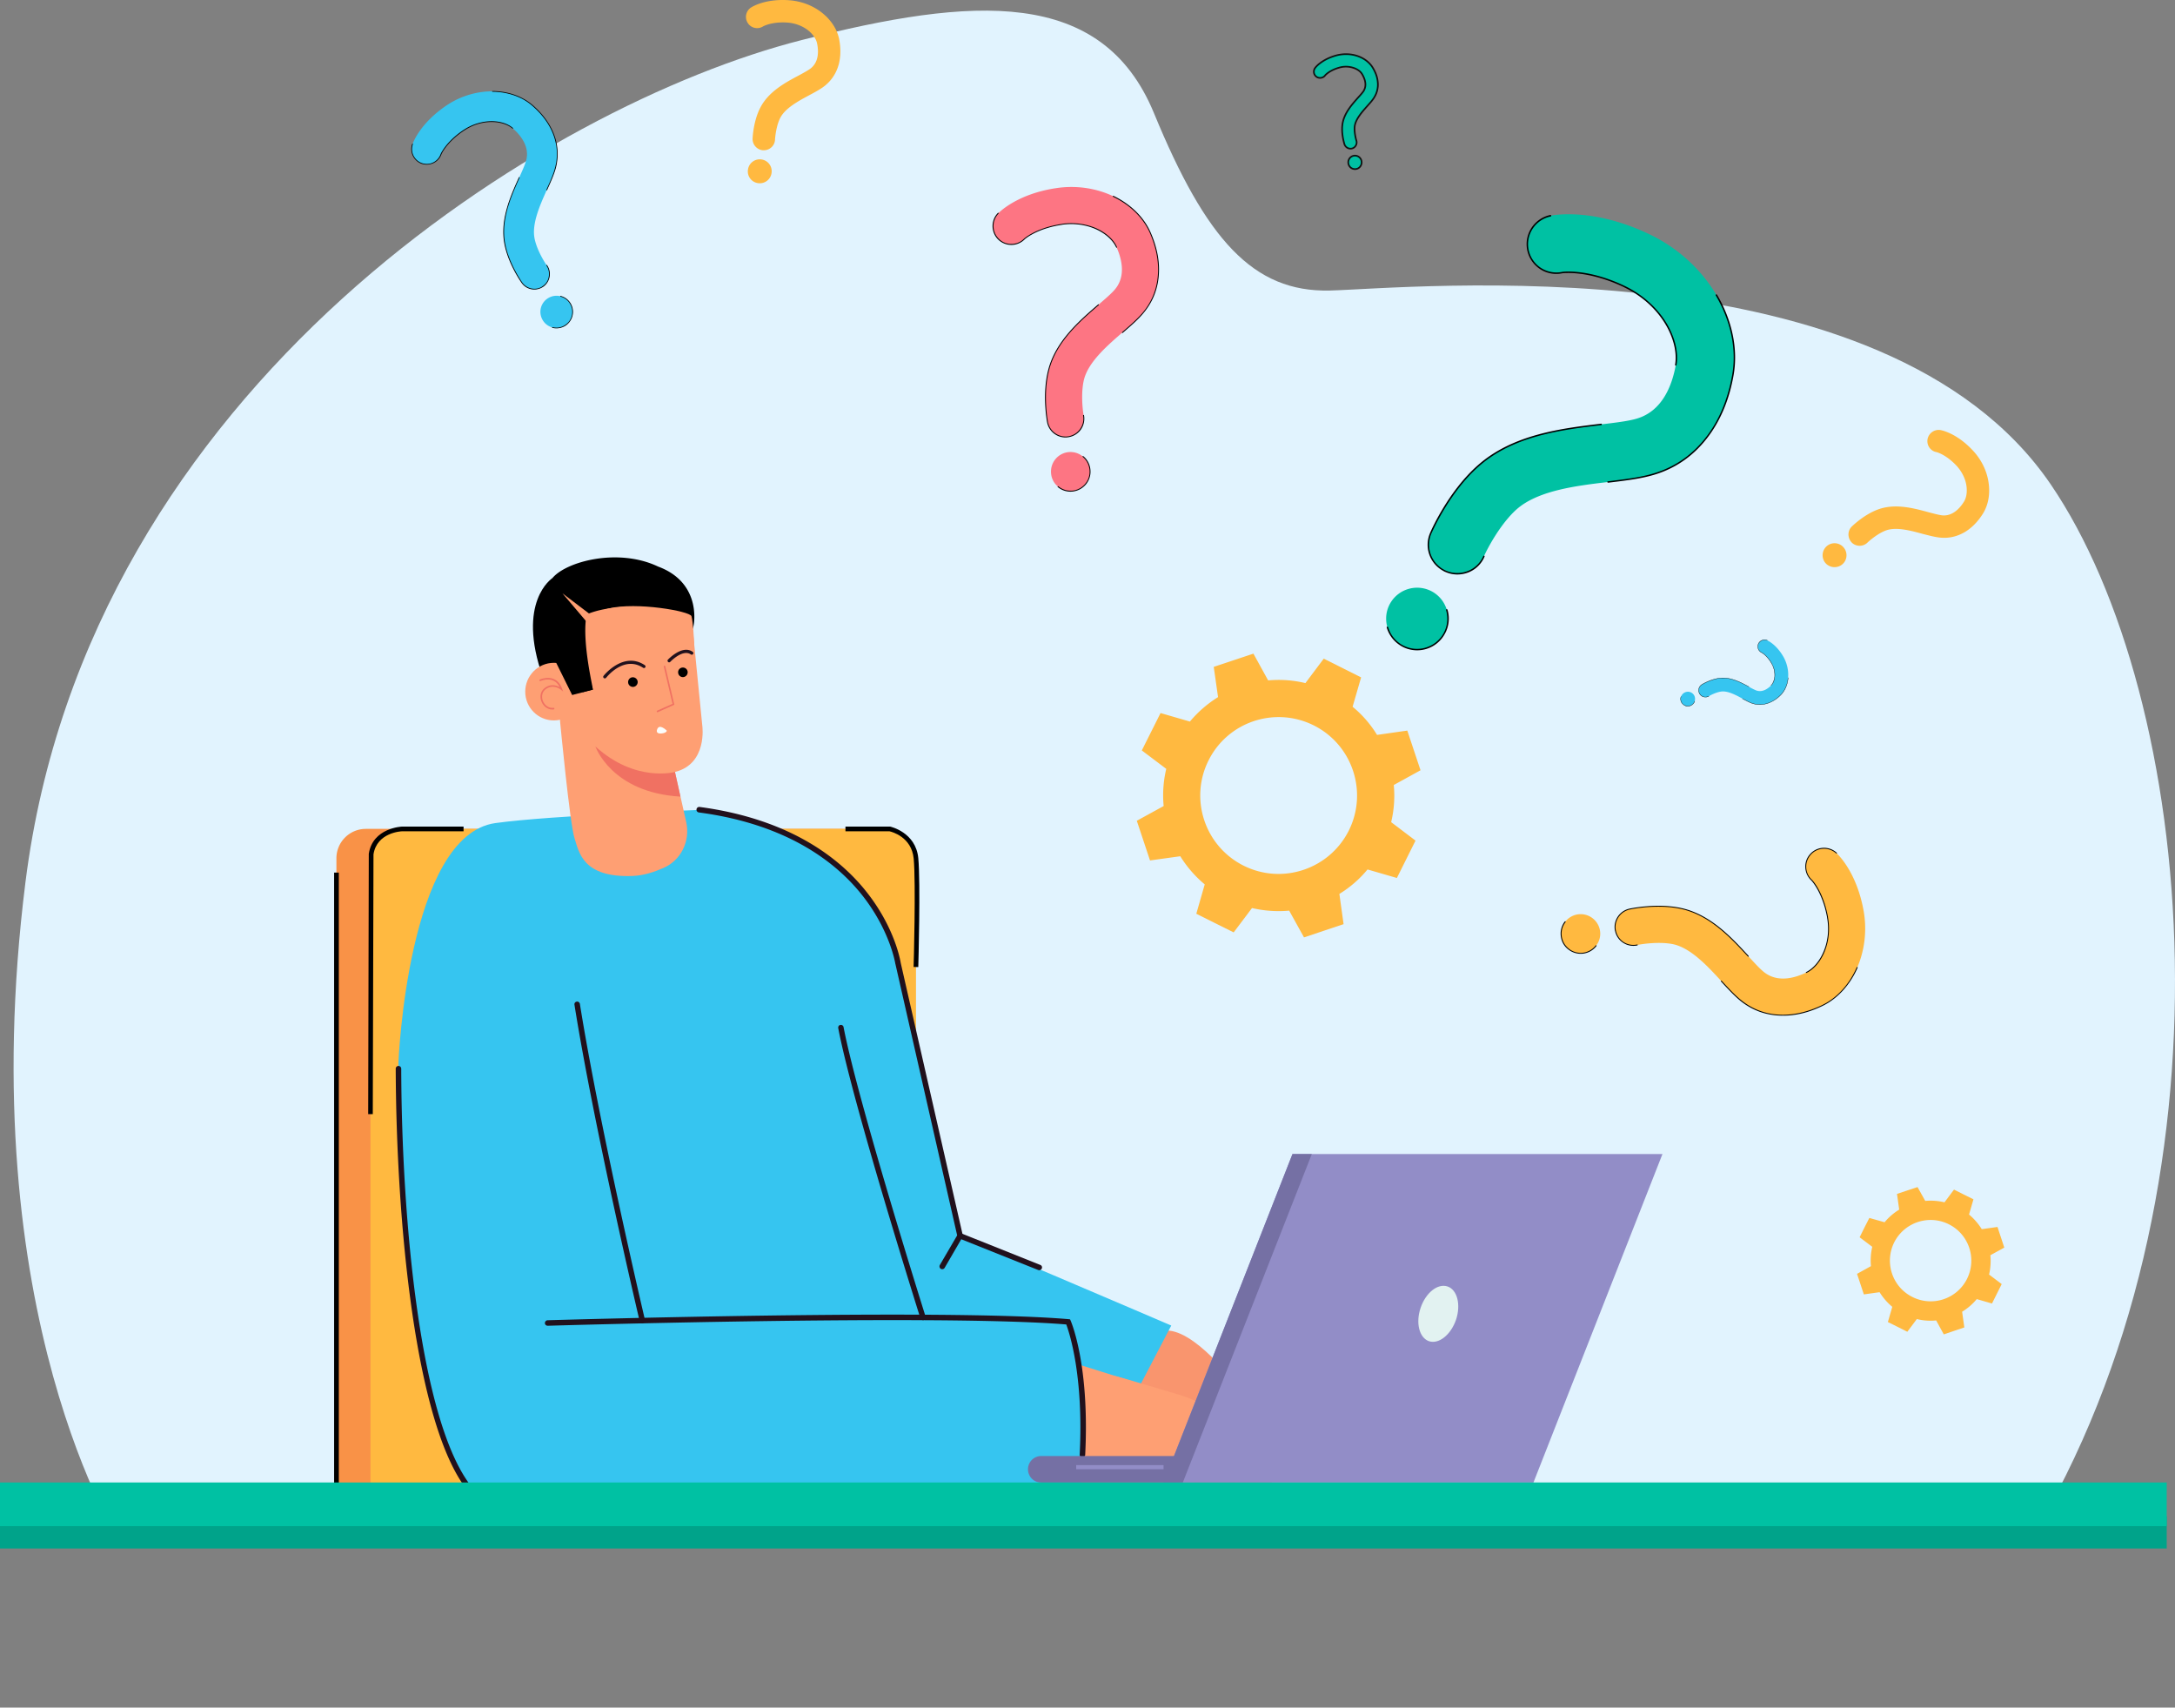 <svg width="414" height="325" fill="none" xmlns="http://www.w3.org/2000/svg"><rect width="100%" height="100%" fill="#808080" stroke="none"/><path d="M23.113 293.971S-5.511 250.397 4.843 167.92c11.9-94.738 99.64-148.038 147.696-160.28 32.685-8.334 57.228-10.089 67.125 13.92 9.878 23.99 18.822 34.078 33.448 33.735 14.627-.344 105.551-9.574 137.226 36.88 27.555 40.409 36.861 134.118-4.234 201.567l-362.991.229Z" fill="#E1F3FE"/><path d="M406.623 294.581H1.411v-2.078h405.212v2.078Z" fill="#4C222E"/><path d="M165.906 292.083v-128.74a5.595 5.595 0 0 0-5.587-5.587H69.624a5.595 5.595 0 0 0-5.588 5.587v128.74h101.87Z" fill="#F99247"/><path d="M174.354 292.083v-128.74a5.583 5.583 0 0 0-5.587-5.587h-92.66a5.583 5.583 0 0 0-5.587 5.587v128.74h103.834Z" fill="#FFB940"/><path d="M184.309 292.75c.21 0 .381-.171.381-.381v-27.956a.382.382 0 0 0-.381-.382h-7.571a.382.382 0 0 0-.381.382v27.956c0 .21.171.381.381.381h7.571Z" fill="#0E2E35"/><path d="m123.972 242.94-9.439-4.481-8.486-3.68c-2.346 9.134-8.772 24.161-2.174 34.611 8.047 12.758 51.354 12.948 82.305 10.889-2.213-6.522-3.624-11.48-3.643-11.823-.114-1.049 49.982 1.163 49.982 1.163l7.018-.134c-3.433-5.511-11.252-15.58-16.934-16.228-9.402-1.049-66.763-3.394-84.956-5.645 0 0 1.24-2.193 1.221-2.173-.229.038-14.894-2.499-14.894-2.499Z" fill="#F9956E"/><path d="m213.962 269.485 8.982-17.2s-44.585-19.165-45.691-19.146l11.69 30.854 25.019 5.492Z" fill="#36C5F0"/><path d="m108.125 248.375 13.959 3.185a.521.521 0 0 0 .611-.381.502.502 0 0 0-.382-.63l-13.959-3.204a.517.517 0 0 0-.61.401c-.076.267.076.515.324.61.013 0 .032.007.057.019Z" fill="#21111D"/><path d="M133.507 154.133s-28.433 1.03-39.207 2.517c-16.743 2.327-18.46 45.596-18.46 45.596 0 28.738 3.395 68.079 13.387 80.893 9.916 12.472 31.98 10.393 31.98 10.393l83.583-3.28s4.061-28.204-1.469-38.673l-17.048-.915-15.332-67.278s-3.471-23.284-34.86-28.815c1.202.553-2.574-.438-2.574-.438Z" fill="#36C5F0"/><path d="M122.065 251.827c.096.038.21.038.305.019a.527.527 0 0 0 .401-.629c-.096-.363-8.715-37.072-12.395-60.165-.058-.267-.325-.477-.592-.42a.506.506 0 0 0-.438.591c3.68 23.132 12.319 59.86 12.414 60.242a.495.495 0 0 0 .305.362ZM175.499 251.217a.532.532 0 0 0 .343.019c.286-.096.438-.382.343-.649-.133-.419-12.929-41.057-15.618-55.111a.508.508 0 0 0-.61-.401c-.286.039-.458.325-.401.611 2.67 14.092 15.504 54.806 15.637 55.206a.476.476 0 0 0 .306.325Z" fill="#21111D"/><path d="m179.084 241.491.076.038c.248.076.515 0 .648-.229l3.49-6.007-.038-.19-11.804-51.813c-.077-.457-1.087-6.502-6.217-13.158-4.787-6.236-14.245-14.169-32.075-16.552a.532.532 0 0 0-.591.457.533.533 0 0 0 .457.592c17.43 2.307 26.679 10.03 31.351 16.094 5.072 6.579 6.045 12.682 6.045 12.739l.019.038 11.747 51.622-3.299 5.644a.55.55 0 0 0 .191.725Z" fill="#21111D"/><path d="M197.638 241.72a.524.524 0 0 0 .668-.305.5.5 0 0 0-.286-.668l-15.084-6.026a.524.524 0 0 0-.668.305.5.5 0 0 0 .286.668l15.084 6.026Z" fill="#21111D"/><path d="m217.185 284.551 7.036 6.769 1.373 1.964c.668.916 2.155 1.183 3.357.573 1.22-.592 1.659-1.831 1.01-2.766l.573.82c.648.935 2.154 1.183 3.356.592 1.201-.611 1.64-1.85.991-2.785.649.935 2.155 1.183 3.357.592 1.201-.611 1.659-1.85.991-2.785l-.572-.82c.649.935 2.155 1.202 3.356.592.077-.039.147-.077.21-.115.077-.051.146-.102.21-.152 1.068-.744 1.354-1.469 1.259-2.079-.229-1.278-4.615-7.037-6.637-9.802-3.07-4.31-7.151-8.219-12.967-9.802-.477-.114-11.423-3.47-12.205-3.528-4.424 6.56.839 17.335-4.042 24.543 4.71-.839 8.028-1.487 9.344-1.811Z" fill="#FE9F73"/><path d="M239.306 287.583a.472.472 0 0 0 .114-.058.386.386 0 0 0 .019-.534l-10.183-11.193a.387.387 0 0 0-.534-.02.368.368 0 0 0-.019.534l10.183 11.175c.115.134.267.153.42.096ZM235.263 290.443a.303.303 0 0 0 .114-.076c.153-.134.153-.363.019-.515l-9.248-10.164c-.134-.153-.363-.153-.515-.019a.386.386 0 0 0-.038.534l9.248 10.145a.386.386 0 0 0 .42.095Z" fill="#F07162"/><path d="M227.254 266.72c-3.299-1.201-18.937-6.102-27.632-8.791l-13.483 24.829c12.892 2.899 35.184 5.244 35.184 5.244s10.565-19.584 5.931-21.282Z" fill="#FE9F73"/><path d="m230.515 292.064.114-.076a.368.368 0 0 0 .019-.534l-7.418-8.143a.386.386 0 0 0-.534-.038.386.386 0 0 0-.019.534l7.418 8.162a.393.393 0 0 0 .42.095Z" fill="#F07162"/><path d="m203.321 251.579-12.548 8.696-8.543 22.902 22.56 7.075c3.985-25.801-1.469-38.673-1.469-38.673Z" fill="#36C5F0"/><path d="M206.01 277.38a.53.53 0 0 0 .553-.496c.858-16.972-2.613-25.172-2.765-25.515l-.115-.267-.324-.038c-23.856-2.04-98.38.191-99.124.21a.547.547 0 0 0-.515.553c0 .21.153.4.343.458a.52.52 0 0 0 .191.038c.744-.019 74.563-2.231 98.705-.248.591 1.583 3.318 9.783 2.555 24.771a.502.502 0 0 0 .496.534ZM89.647 282.815c-9.669-12.395-13.197-50.516-13.273-79.425a.53.53 0 0 0-.534-.515.517.517 0 0 0-.515.534c.096 29.043 3.68 67.449 13.502 80.055 6.445 8.276 8.505 9.21.82-.649Z" fill="#21111D"/><path d="M316.443 219.637h-70.425l-24.542 62.53h70.405l24.562-62.53Z" fill="#928DC7"/><path d="M249.699 219.637h-3.681l-24.542 62.53h3.661l24.562-62.53Z" fill="#7570A4"/><path d="M277.14 251.198c.973-2.88.248-5.721-1.602-6.351-1.869-.629-4.157 1.183-5.13 4.062-.972 2.861-.267 5.702 1.583 6.35 1.869.63 4.157-1.201 5.149-4.061Z" fill="#E2F2F1"/><path d="M224.489 282.167v-5.054h-26.298a2.515 2.515 0 0 0-2.517 2.518 2.519 2.519 0 0 0 2.517 2.536h26.298Z" fill="#7570A4"/><path d="M221.475 278.849h-16.628v.782h16.628v-.782Z" fill="#928DC7"/><path d="m133.679 138.133-2.136-21.529-26.583-4.081 1.659 24.905s1.85 19.394 2.727 22.063c.858 2.67 1.544 7.59 11.06 7.228 2.289-.096 4.253-.82 5.874-1.526 3.337-1.449 5.129-5.11 4.348-8.676l-2.155-9.593c6.235-1.544 5.206-8.791 5.206-8.791Z" fill="#FE9F73"/><path d="M128.473 146.924s-7.533 2.079-15.142-4.862c0 0 3.013 8.791 16.19 9.554l-1.048-4.692Z" fill="#F07162"/><path d="M105.131 110.044c-5.244 6.35.725 16.075.725 16.075.019-1.239.191-2.345.477-3.337 1.068 2.346 3.013 6.465 4.519 8.982l2.002-.515a59.589 59.589 0 0 0-.286-1.564c-1.411-7.151-1.296-10.85-.896-12.757 2.174-.916 4.863-1.354 7.99-1.469 3.147-.095 5.664.534 7.571 1.373l3.452 2.136c.82.687 1.22 1.202 1.22 1.202a12.63 12.63 0 0 0-.172-.553l.115.076c.248-.267 2.021-8.677-6.579-11.861-7.609-3.624-17.525-.973-20.138 2.212Z" fill="#000"/><path d="m103.32 128.846 3.985-1.792-3.07-7.609.896-9.401s-6.903 4.462-1.811 18.802Z" fill="#000"/><path d="M115.372 128.999c.133-.172 3.413-4.291 7.036-1.907a.306.306 0 0 0 .42-.076.303.303 0 0 0-.095-.42c-4.081-2.708-7.819 1.983-7.838 2.022a.307.307 0 0 0 .038.438.51.51 0 0 0 .229.057.461.461 0 0 0 .21-.114ZM127.576 125.967c.039-.038 2.384-2.498 3.929-1.411a.304.304 0 0 0 .419-.077c.096-.133.077-.324-.076-.419-1.964-1.392-4.596 1.373-4.71 1.487-.115.115-.096.305.019.42.057.076.152.095.229.095.076-.019.152-.038.19-.095Z" fill="#21111D"/><path d="M121.379 129.724a.935.935 0 0 0-1.011-.82.906.906 0 0 0-.801 1.01c.038.496.496.858.992.82a.935.935 0 0 0 .82-1.01ZM130.894 127.874a.907.907 0 0 0-1.01-.82.889.889 0 0 0-.801.991.904.904 0 0 0 .991.821.928.928 0 0 0 .82-.992Z" fill="#000"/><path d="M105.97 137.085c2.994-.287 5.187-2.975 4.882-5.988-.305-3.013-2.975-5.225-5.969-4.92-2.994.305-5.167 2.975-4.881 6.007.305 3.013 2.974 5.206 5.968 4.901Z" fill="#FE9F73"/><path d="M103.854 131.192c1.43-1.106 2.841.019 2.917.076l.42.344-.191-.515c-.324-.916-.858-1.545-1.583-1.85-1.239-.534-2.612.057-2.669.095-.077.019-.096.115-.077.191.038.076.134.114.21.076.019 0 1.297-.572 2.422-.076.521.229.928.642 1.22 1.239-.591-.324-1.716-.686-2.841.172-.763.591-1.011 1.602-.61 2.574.324.84 1.163 1.621 2.288 1.507h.038a.182.182 0 0 0 .134-.172c-.019-.095-.096-.152-.172-.133h-.019c-1.049.095-1.716-.629-2.002-1.316-.248-.629-.267-1.602.515-2.212ZM125.021 135.464c.019.057.076.095.153.076h.038l3.146-1.411-1.716-7.304a.159.159 0 0 0-.191-.114c-.076.019-.133.095-.095.19l1.659 7.056-2.918 1.297c-.076.038-.114.133-.076.21Z" fill="#F07162"/><path d="M125.879 139.602c1.03-.096 1.049-.534 1.049-.534s-1.43-1.469-1.85-.229c0 0-.381.858.801.763Z" fill="#FBFDFC"/><path d="M132.153 122.649s-.229-4.424-.534-5.378c-.324-.953-10.431-2.746-15.751-1.468-5.302 1.277 5.72 6.159 5.854 6.159.114-.019 10.431.687 10.431.687ZM107.057 112.923l5.607 6.598.095-2.269-5.702-4.329Z" fill="#FE9F73"/><path d="m108.907 132.279 3.947-1.03-3.813-12.757s-6.141.972-4.653 4.157c1.487 3.165 1.468 3.47 1.468 3.47l3.051 6.16ZM76.546 158.214h11.69v-.897h-11.69c-.057 0-5.607.229-6.35 5.187v.039l-.115 49.504h.877l.134-49.447c.648-4.176 5.282-4.386 5.454-4.386ZM63.597 166.07v121.837h.897V166.07h-.897ZM174.793 184.053c.019-.648.438-16.057 0-20.729-.477-4.958-5.321-5.987-5.359-6.007h-8.505v.897h8.372c.457.095 4.214 1.068 4.615 5.187.438 4.615 0 20.461-.019 20.633l.896.019Z" fill="#000"/><path d="M412.42 288.593H0v6.122h412.42v-6.122Z" fill="#00A38A"/><path d="M412.42 282.148H0v8.314h412.42v-8.314ZM274.604 108.442a5.51 5.51 0 0 1-2.251-6.98c.344-.801 3.585-7.99 9.039-12.815 6.637-5.873 15.924-6.979 23.38-7.875 2.708-.325 5.244-.63 6.808-1.106 4.863-1.45 6.712-6.35 7.399-10.222.4-2.269-.248-5.072-1.793-7.685-1.773-3.032-4.576-5.568-7.914-7.19-7.055-3.394-11.88-2.707-11.918-2.688a5.524 5.524 0 0 1-6.522-4.31c-.61-2.974 1.316-5.892 4.31-6.521.82-.153 8.371-1.488 18.917 3.585 5.282 2.536 9.783 6.636 12.662 11.537 2.88 4.9 3.986 10.317 3.128 15.198-.782 4.424-2.327 8.238-4.596 11.366-2.67 3.7-6.217 6.236-10.508 7.513-2.479.744-5.473 1.106-8.657 1.488-5.931.705-13.311 1.583-17.392 5.187-3.051 2.708-5.549 7.399-6.236 8.962-1.22 2.804-4.481 4.062-7.265 2.842a8.075 8.075 0 0 1-.591-.286ZM274.814 120.723c-1.64 2.803-5.245 3.737-8.048 2.097-2.803-1.64-3.757-5.244-2.117-8.047a5.905 5.905 0 0 1 8.067-2.117 5.883 5.883 0 0 1 2.098 8.067Z" fill="#00C1A3"/><path d="M274.947 108.785c-.14-.076-.273-.153-.4-.229a5.64 5.64 0 0 1-2.327-7.151c.343-.82 3.604-8.028 9.077-12.853 6.675-5.912 15.981-7.018 23.456-7.914.076-.019.153.038.153.115.019.076-.039.152-.115.152-7.437.896-16.705 2.002-23.303 7.857-5.435 4.786-8.658 11.957-9.02 12.757a5.391 5.391 0 0 0 2.212 6.808c.178.102.362.197.553.286a5.41 5.41 0 0 0 4.119.077 5.25 5.25 0 0 0 2.975-2.842c.038-.076.114-.114.191-.076.057.019.095.114.057.172a5.544 5.544 0 0 1-3.108 3.013c-1.412.534-2.956.515-4.329-.096l-.191-.076ZM306.031 91.851c-.038-.019-.077-.057-.077-.095-.019-.076.039-.153.115-.153 3.184-.381 6.178-.743 8.638-1.487 4.253-1.259 7.781-3.776 10.451-7.475 2.25-3.09 3.775-6.904 4.557-11.29.858-4.862-.248-10.221-3.127-15.122-.038-.057-.019-.153.057-.19.057-.039.153-.02.191.056 2.898 4.94 4.023 10.374 3.146 15.313-.782 4.425-2.326 8.258-4.615 11.404-2.708 3.738-6.255 6.293-10.583 7.57-2.479.744-5.492 1.107-8.677 1.488a.168.168 0 0 1-.076-.019Z" fill="#000"/><path d="M318.922 69.578c-.057-.02-.096-.096-.077-.153.382-2.25-.247-5.015-1.773-7.609-1.754-2.994-4.558-5.53-7.876-7.113a.233.233 0 0 0-.057-.038c-6.941-3.318-11.709-2.65-11.766-2.65a5.61 5.61 0 0 1-4.253-.82 5.676 5.676 0 0 1-2.421-3.586 5.674 5.674 0 0 1 4.405-6.693c.076 0 .152.038.171.114.019.077-.038.153-.114.172a5.389 5.389 0 0 0-4.195 6.35 5.422 5.422 0 0 0 2.307 3.414 5.445 5.445 0 0 0 4.062.782c.038-.02 4.863-.706 11.918 2.67l.077.038c3.356 1.62 6.197 4.176 7.99 7.227 1.545 2.65 2.193 5.492 1.792 7.8-.019.076-.095.114-.152.095h-.038ZM267.147 123.183c-1.487-.725-2.688-2.041-3.184-3.738-.038-.076.019-.153.076-.172.076-.019.153.019.191.096a5.732 5.732 0 0 0 7.132 3.89 5.765 5.765 0 0 0 3.432-2.765 5.714 5.714 0 0 0 .458-4.367c-.019-.076.019-.153.095-.191.077-.019.153.038.172.096a5.943 5.943 0 0 1-.496 4.595 5.979 5.979 0 0 1-3.585 2.899 6.02 6.02 0 0 1-4.291-.343Z" fill="#000"/><path d="M103.091 54.684a2.898 2.898 0 0 1-3.738-.858c-.267-.381-2.593-3.757-3.28-7.475-.839-4.558 1.163-9.001 2.765-12.567.572-1.278 1.125-2.498 1.335-3.318.649-2.575-1.049-4.71-2.574-6.045-.916-.801-2.346-1.259-3.929-1.278-1.811-.019-3.718.553-5.32 1.602-3.414 2.25-4.405 4.577-4.405 4.596a2.862 2.862 0 0 1-3.662 1.754 2.862 2.862 0 0 1-1.754-3.661c.133-.42 1.564-4.138 6.655-7.495 2.575-1.678 5.607-2.574 8.563-2.555 2.975.038 5.682.992 7.628 2.689 1.754 1.544 3.051 3.242 3.833 5.091.934 2.213 1.125 4.463.533 6.732-.324 1.297-.972 2.727-1.659 4.253-1.277 2.841-2.86 6.369-2.345 9.153.381 2.098 1.811 4.462 2.326 5.187a2.897 2.897 0 0 1-.686 4.024c-.102.063-.197.12-.286.171ZM108.621 57.888a3.056 3.056 0 0 1-1.22 4.157 3.051 3.051 0 0 1-4.158-1.22 3.05 3.05 0 0 1 1.221-4.157 3.055 3.055 0 0 1 4.157 1.22Z" fill="#36C5F0"/><path d="M103.339 54.627a2.843 2.843 0 0 0-.21.115 2.959 2.959 0 0 1-3.833-.878c-.267-.381-2.613-3.775-3.3-7.513-.838-4.558 1.164-9.02 2.766-12.586.019-.038.057-.057.095-.038.038.019.058.057.038.095-1.601 3.547-3.585 7.99-2.746 12.51.687 3.7 3.013 7.075 3.261 7.437.839 1.163 2.403 1.526 3.643.858l.267-.19a2.632 2.632 0 0 0 1.144-1.812 2.78 2.78 0 0 0-.458-2.079c-.038-.038-.019-.076 0-.114.038-.02.076-.02.115.019a2.94 2.94 0 0 1 .495 2.212 2.941 2.941 0 0 1-1.201 1.907.298.298 0 0 0-.076.057ZM104.121 36.206a.083.083 0 0 1-.077 0c-.038-.02-.038-.057-.038-.096.687-1.506 1.335-2.955 1.659-4.233.591-2.25.401-4.5-.515-6.674-.781-1.85-2.078-3.547-3.833-5.073-1.926-1.697-4.614-2.632-7.57-2.67a.082.082 0 0 1-.077-.076c0-.038.039-.057.077-.057 2.975.019 5.701.991 7.666 2.689 1.773 1.544 3.07 3.26 3.871 5.13.934 2.211 1.106 4.48.534 6.77-.343 1.296-.992 2.726-1.678 4.252 0 .012-.007.025-.019.038Z" fill="#000"/><path d="M97.637 24.478c-.038.019-.057.019-.095-.02-.897-.762-2.308-1.22-3.872-1.239-1.811-.019-3.68.534-5.282 1.602-.013 0-.025.006-.038.02-3.337 2.211-4.329 4.5-4.329 4.538a2.93 2.93 0 0 1-1.506 1.659 3.024 3.024 0 0 1-2.27.133 2.976 2.976 0 0 1-1.792-3.775c.019-.038.057-.058.095-.038.038.018.057.057.038.095a2.813 2.813 0 0 0 1.717 3.585c.705.248 1.468.21 2.135-.114a2.754 2.754 0 0 0 1.43-1.602c.02-.02 1.011-2.365 4.406-4.615.012 0 .025-.007.038-.02 1.62-1.067 3.528-1.64 5.377-1.62 1.583.019 3.033.496 3.948 1.296.038.02.038.058.019.096-.013 0-.02.006-.02.019ZM107.668 61.969a3.179 3.179 0 0 1-2.537.42c-.038 0-.057-.039-.038-.077 0-.038.038-.076.076-.057a2.935 2.935 0 0 0 2.403-.4c.61-.4 1.068-.992 1.259-1.736.191-.782.095-1.583-.324-2.288a2.91 2.91 0 0 0-1.831-1.373c-.038-.02-.057-.057-.038-.096 0-.038.038-.057.076-.038a3.09 3.09 0 0 1 1.926 1.45c.42.724.534 1.563.324 2.364a3.163 3.163 0 0 1-1.296 1.83Z" fill="#000"/><path d="M203.035 83.155c-1.735.115-3.337-1.106-3.642-2.86-.115-.534-.954-5.454.21-9.897 1.411-5.435 5.892-9.287 9.477-12.395 1.297-1.126 2.537-2.175 3.185-2.975 2.04-2.48 1.278-5.702.267-7.971-.591-1.335-1.926-2.575-3.642-3.414-2.003-.953-4.386-1.297-6.694-.953-4.901.705-7.189 2.765-7.208 2.784-1.335 1.373-3.547 1.392-4.92.038a3.453 3.453 0 0 1-.057-4.92c.381-.382 3.852-3.757 11.174-4.806 3.681-.534 7.476.02 10.718 1.564 3.242 1.564 5.74 4.005 7.017 6.884 1.144 2.575 1.678 5.13 1.602 7.57-.095 2.9-1.068 5.474-2.86 7.648-1.03 1.258-2.479 2.517-4.024 3.833-2.86 2.479-6.407 5.55-7.285 8.867-.648 2.498-.286 5.835-.095 6.903a3.49 3.49 0 0 1-2.822 4.062 2.044 2.044 0 0 1-.401.038ZM207.479 89.525c.133 2.04-1.431 3.814-3.471 3.947-2.06.134-3.833-1.43-3.948-3.47a3.72 3.72 0 0 1 3.471-3.967 3.743 3.743 0 0 1 3.948 3.49Z" fill="#FD7583"/><path d="m203.34 83.213-.305.038a3.567 3.567 0 0 1-3.737-2.937c-.096-.553-.935-5.473.229-9.935 1.411-5.454 5.892-9.325 9.496-12.434a.093.093 0 0 1 .134 0 .118.118 0 0 1-.019.134c-3.585 3.09-8.048 6.941-9.44 12.338-1.163 4.424-.324 9.325-.229 9.859.305 1.716 1.85 2.898 3.566 2.803.128-.013.261-.032.401-.057a3.361 3.361 0 0 0 2.174-1.411c.515-.744.724-1.64.553-2.537 0-.057.019-.095.076-.095.038-.019.095.02.095.057a3.623 3.623 0 0 1-.572 2.69 3.6 3.6 0 0 1-2.307 1.468.36.36 0 0 1-.115.019ZM213.657 63.38c-.025 0-.051-.013-.076-.038-.038-.038-.038-.095 0-.114 1.545-1.316 2.975-2.575 4.004-3.814 1.793-2.174 2.747-4.749 2.842-7.61.095-2.421-.458-4.957-1.583-7.532-1.278-2.86-3.757-5.282-6.979-6.827-.039-.019-.058-.076-.039-.133.02-.038.077-.057.115-.038 3.261 1.582 5.778 4.023 7.056 6.922 1.144 2.593 1.697 5.149 1.602 7.609-.096 2.917-1.068 5.511-2.88 7.704-1.03 1.278-2.479 2.517-4.024 3.852-.012.013-.025.02-.038.02Z" fill="#000"/><path d="M212.551 47.152a.104.104 0 0 1-.095-.057c-.592-1.316-1.907-2.537-3.604-3.357-1.984-.953-4.348-1.296-6.656-.972-.013.013-.025.019-.038.019-4.825.706-7.075 2.727-7.094 2.746a3.597 3.597 0 0 1-2.536 1.087c-.954 0-1.85-.362-2.536-1.03-1.393-1.392-1.431-3.661-.039-5.072.039-.02.096-.02.115 0a.092.092 0 0 1 0 .133 3.418 3.418 0 0 0 .057 4.806 3.28 3.28 0 0 0 2.403.972c.915 0 1.773-.362 2.403-1.01.019-.02 2.307-2.08 7.208-2.804.013 0 .025-.006.038-.019 2.327-.324 4.729.02 6.751.973 1.735.839 3.089 2.097 3.68 3.451.019.058 0 .096-.038.115l-.019.019ZM204.332 93.53a3.763 3.763 0 0 1-2.994-.84c-.038-.019-.038-.076-.019-.114.038-.038.095-.057.134-.02a3.65 3.65 0 0 0 2.841.802 3.618 3.618 0 0 0 2.269-1.278c.63-.744.916-1.697.82-2.67a3.69 3.69 0 0 0-1.297-2.46c-.038-.019-.038-.076-.019-.114a.118.118 0 0 1 .134-.02 3.783 3.783 0 0 1 1.354 2.594 3.785 3.785 0 0 1-.858 2.784 3.835 3.835 0 0 1-2.365 1.335Z" fill="#000"/><path d="M307.442 176.769a3.474 3.474 0 0 1 2.746-3.738c.534-.115 5.415-1.125 9.897-.115 5.473 1.24 9.477 5.588 12.7 9.078 1.163 1.258 2.25 2.46 3.07 3.089 2.556 1.945 5.74 1.087 7.972 0 1.315-.629 2.517-2.002 3.299-3.757.877-2.021 1.144-4.405.743-6.712-.877-4.882-3.013-7.094-3.032-7.113a3.492 3.492 0 0 1-.21-4.92c1.316-1.431 3.528-1.526 4.94-.21.4.362 3.871 3.738 5.167 11.003.649 3.662.21 7.475-1.22 10.775-1.468 3.299-3.814 5.854-6.655 7.227-2.537 1.22-5.073 1.85-7.514 1.85-2.898 0-5.492-.897-7.742-2.613-1.297-.991-2.594-2.403-3.967-3.89-2.555-2.784-5.74-6.236-9.077-6.999-2.517-.553-5.854-.095-6.922.134a3.495 3.495 0 0 1-4.138-2.689 3.5 3.5 0 0 1-.057-.4ZM301.225 181.422c-2.041.19-3.871-1.297-4.062-3.357a3.735 3.735 0 0 1 3.356-4.062 3.735 3.735 0 0 1 4.062 3.357c.191 2.04-1.316 3.852-3.356 4.062Z" fill="#FFB940"/><path d="M307.384 177.074a28.218 28.218 0 0 0-.038-.305c-.171-1.793 1.049-3.452 2.823-3.833.534-.115 5.434-1.107 9.935-.096 5.511 1.24 9.516 5.588 12.738 9.096.039.039.039.096 0 .115a.092.092 0 0 1-.133 0c-3.204-3.471-7.189-7.819-12.643-9.039-4.463-1.011-9.325-.019-9.859.095a3.43 3.43 0 0 0-2.689 3.662c.013.127.038.254.076.381a3.38 3.38 0 0 0 1.469 2.155 3.44 3.44 0 0 0 2.555.457c.057 0 .095.02.114.077 0 .038-.019.095-.076.095a3.52 3.52 0 0 1-2.689-.496 3.49 3.49 0 0 1-1.544-2.25l-.039-.114ZM327.56 186.742c0-.025.007-.051.019-.076a.093.093 0 0 1 .134 0c1.373 1.487 2.65 2.879 3.947 3.871 2.231 1.716 4.806 2.593 7.685 2.593 2.422 0 4.939-.61 7.476-1.83 2.822-1.354 5.167-3.91 6.598-7.19.019-.057.076-.076.114-.057.057.019.076.076.057.115-1.468 3.318-3.833 5.911-6.693 7.284-2.556 1.24-5.092 1.869-7.552 1.85-2.917 0-5.53-.877-7.799-2.613-1.297-1.01-2.594-2.421-3.967-3.909-.012-.013-.019-.025-.019-.038Z" fill="#000"/><path d="M343.75 185.102c-.019-.038 0-.076.039-.095 1.296-.63 2.479-1.984 3.241-3.719.897-2.002 1.164-4.367.744-6.655v-.057c-.877-4.787-2.975-6.98-2.994-6.999a3.568 3.568 0 0 1-1.144-2.498 3.492 3.492 0 0 1 .934-2.556 3.55 3.55 0 0 1 5.054-.209c.038.019.038.076 0 .114-.019.038-.076.038-.115 0-1.373-1.258-3.547-1.182-4.805.21a3.373 3.373 0 0 0-.896 2.441 3.356 3.356 0 0 0 1.087 2.364c.038.02 2.173 2.232 3.051 7.094v.058c.419 2.326.152 4.729-.744 6.769-.782 1.774-2.002 3.166-3.337 3.795-.038.019-.096.019-.115-.038v-.019ZM297.125 178.389a3.784 3.784 0 0 1 .725-3.013.117.117 0 0 1 .133-.019.119.119 0 0 1 .019.134 3.575 3.575 0 0 0-.705 2.86c.152.858.61 1.659 1.353 2.231a3.635 3.635 0 0 0 2.67.744 3.67 3.67 0 0 0 2.422-1.392c.038-.038.076-.038.114-.019.039.038.058.095.02.134a3.809 3.809 0 0 1-2.537 1.449 3.825 3.825 0 0 1-2.803-.782 3.67 3.67 0 0 1-1.411-2.327Z" fill="#000"/><path d="M352.294 103.045c-.649-.858-.592-2.079.19-2.841.248-.23 2.441-2.346 5.092-3.28 3.242-1.145 6.732-.191 9.535.572 1.01.267 1.964.515 2.593.591 1.945.172 3.318-1.316 4.119-2.594.477-.762.649-1.868.477-3.032-.191-1.335-.839-2.65-1.792-3.718-2.041-2.231-3.872-2.689-3.891-2.689a2.126 2.126 0 0 1-1.716-2.48 2.155 2.155 0 0 1 2.498-1.715c.305.057 3.204.667 6.255 4.023 1.526 1.678 2.555 3.795 2.86 5.97.325 2.173-.057 4.27-1.067 5.892-.916 1.468-2.022 2.612-3.28 3.413-1.507.935-3.147 1.335-4.863 1.163-.992-.095-2.117-.4-3.318-.705-2.231-.61-4.997-1.373-6.98-.668-1.487.534-3.051 1.85-3.528 2.308a2.14 2.14 0 0 1-3.032-.019l-.152-.191ZM350.596 107.469a2.297 2.297 0 0 1-3.203-.4 2.297 2.297 0 0 1 .419-3.204 2.259 2.259 0 0 1 3.185.42c.763.991.591 2.421-.401 3.184ZM145.063 28.578a2.152 2.152 0 0 1-1.811-2.212c.019-.324.171-3.375 1.468-5.874 1.564-3.05 4.748-4.767 7.304-6.121.915-.496 1.792-.973 2.288-1.354 1.545-1.22 1.526-3.242 1.221-4.73-.172-.876-.801-1.792-1.717-2.516-1.068-.84-2.441-1.354-3.871-1.469-3.013-.229-4.653.706-4.672.706a2.106 2.106 0 0 1-2.937-.63 2.131 2.131 0 0 1 .63-2.955c.267-.172 2.784-1.717 7.303-1.373 2.27.171 4.463 1.01 6.179 2.364 1.735 1.373 2.898 3.147 3.28 5.035.324 1.697.305 3.299-.057 4.729-.458 1.716-1.373 3.127-2.727 4.195-.782.61-1.812 1.163-2.918 1.755-2.021 1.087-4.558 2.44-5.511 4.31-.725 1.41-.954 3.451-.992 4.119-.038 1.163-1.03 2.078-2.212 2.04a1.52 1.52 0 0 1-.248-.02ZM146.856 32.964a2.267 2.267 0 0 1-2.594 1.888 2.254 2.254 0 0 1-1.888-2.594 2.267 2.267 0 0 1 2.594-1.907 2.262 2.262 0 0 1 1.888 2.613Z" fill="#FFB940" style="mix-blend-mode:multiply"/><path d="M323.441 131.917a1.331 1.331 0 0 1 .515-1.64c.172-.096 1.755-1.03 3.433-1.221 2.059-.21 3.966.82 5.511 1.659.553.305 1.068.572 1.43.706 1.125.381 2.136-.305 2.784-.954.382-.381.63-.991.687-1.697a4.196 4.196 0 0 0-.534-2.422c-.877-1.602-1.888-2.117-1.907-2.117a1.285 1.285 0 0 1-.649-1.697 1.265 1.265 0 0 1 1.679-.648c.19.076 1.792.839 3.127 3.204.648 1.201.953 2.574.839 3.89-.095 1.335-.61 2.498-1.449 3.318a6.574 6.574 0 0 1-2.384 1.545 4.54 4.54 0 0 1-3.013 0c-.572-.191-1.182-.515-1.831-.878-1.239-.667-2.746-1.487-4.004-1.354-.954.115-2.041.668-2.384.878a1.297 1.297 0 0 1-1.773-.439 1.206 1.206 0 0 0-.077-.133ZM321.839 134.262a1.353 1.353 0 0 1-1.811-.667c-.305-.687 0-1.507.686-1.812a1.359 1.359 0 0 1 1.812.668c.305.686 0 1.506-.687 1.811Z" fill="#36C5F0"/><path d="M323.479 132.031a.506.506 0 0 1-.057-.114c-.286-.592-.057-1.316.515-1.659.172-.115 1.773-1.049 3.452-1.221 2.059-.229 3.985.82 5.511 1.64.019.019.038.038.019.057 0 0-.019.019-.038 0-1.526-.82-3.433-1.85-5.473-1.64-1.678.191-3.261 1.106-3.433 1.221a1.23 1.23 0 0 0-.496 1.582c.026.051.051.096.077.134.171.286.438.477.762.572.325.076.668.019.954-.152 0 0 .019 0 .038.019 0 .019 0 .038-.019.038-.286.19-.648.229-.992.152a1.272 1.272 0 0 1-.801-.591c-.012-.013-.019-.025-.019-.038ZM331.641 132.984v-.038s.019-.019.038 0c.668.344 1.278.687 1.85.878a4.543 4.543 0 0 0 2.975-.02c.858-.286 1.659-.8 2.384-1.525.82-.82 1.335-1.983 1.449-3.299 0-.019.019-.019.038-.019 0 0 .019.019.019.038-.114 1.316-.629 2.498-1.449 3.318-.744.744-1.564 1.259-2.422 1.545-1.011.343-2.021.362-3.032.019-.553-.191-1.182-.534-1.831-.877a.769.769 0 0 0-.019-.02Z" fill="#000"/><path d="M337.076 130.486c0-.012.006-.025.019-.038.362-.381.61-.991.687-1.678a4.44 4.44 0 0 0-.553-2.422c-.878-1.564-1.869-2.078-1.869-2.097a1.32 1.32 0 0 1-.706-.725 1.331 1.331 0 0 1 .019-1.011 1.338 1.338 0 0 1 1.736-.667c.019 0 .019.019.019.038s-.019.038-.038.019a1.283 1.283 0 0 0-1.66.648 1.275 1.275 0 0 0-.019.954c.134.305.363.553.668.686.019.019 1.011.534 1.907 2.117v.019c.419.763.629 1.621.553 2.441-.057.706-.324 1.335-.706 1.716-.019.019-.038.019-.038 0h-.019ZM320.047 133.709a1.402 1.402 0 0 1-.096-1.144c0-.019.02-.019.039-.019s.019.019.019.038c-.134.381-.077.763.095 1.087.153.286.42.515.744.61.324.115.686.096 1.01-.057.325-.153.573-.439.687-.763 0-.019.019-.038.038-.019.019 0 .019.019.019.038-.114.344-.381.63-.705.801a1.393 1.393 0 0 1-1.068.077 1.555 1.555 0 0 1-.782-.649Z" fill="#000"/><path d="M255.516 23.735c.26-2.08 1.729-3.742 2.955-5.122.437-.474.865-.96 1.083-1.297h.001l.001-.003c.699-1.13.196-2.405-.304-3.232-.311-.519-.92-.937-1.648-1.173a4.602 4.602 0 0 0-2.685-.04c-.932.262-1.6.622-2.038.922-.218.15-.379.285-.487.385a2.245 2.245 0 0 0-.157.162.723.723 0 0 0-.014.019l-.004.007c-.388.513-1.142.614-1.664.228a1.186 1.186 0 0 1-.219-1.67h.001l.006-.009c.095-.142 1.228-1.568 3.936-2.34 1.345-.373 2.782-.353 4.066.075 1.287.429 2.323 1.21 2.93 2.203.563.92.896 1.83.969 2.735l.001.003a4.597 4.597 0 0 1-.683 2.972l-.001.002c-.315.519-.8 1.06-1.318 1.636-.485.543-1.035 1.16-1.485 1.808-.449.646-.808 1.338-.899 2.032v.002c-.118 1.006.195 2.29.31 2.693l.002.005a1.19 1.19 0 0 1-.754 1.5l-.071.018-.07.017a1.22 1.22 0 0 1-1.379-.86c-.108-.377-.591-2.064-.381-3.678ZM256.659 31.142v-.001a1.273 1.273 0 1 1 2.498-.493c.137.7-.307 1.38-1.002 1.515a1.276 1.276 0 0 1-1.496-1.021Z" fill="#00C1A3" stroke="#111" stroke-width=".31"/><path fill-rule="evenodd" clip-rule="evenodd" d="m251.968 125.357 7.113 3.566-1.621 5.587a21.39 21.39 0 0 1 4.653 5.359l5.759-.82 1.259 3.775 1.258 3.776-5.091 2.804a21.634 21.634 0 0 1-.496 7.074l4.634 3.509-3.547 7.113-5.587-1.621a21.408 21.408 0 0 1-5.359 4.653l.801 5.759-3.776 1.259-3.757 1.259-2.822-5.092c-2.326.21-4.729.057-7.075-.496l-3.49 4.634-3.566-1.773-3.547-1.774 1.602-5.587a22.249 22.249 0 0 1-4.653-5.359l-5.759.801-1.258-3.776-1.259-3.776 5.111-2.803a21.65 21.65 0 0 1 .496-7.075l-4.653-3.509 3.566-7.113 5.587 1.621a22.23 22.23 0 0 1 5.359-4.653l-.82-5.759 3.775-1.258 3.776-1.259 2.803 5.092c2.346-.21 4.73-.057 7.094.515l3.49-4.653Zm-1.907 12.7c-7.38-3.68-16.343-.706-20.023 6.674-3.681 7.361-.706 16.324 6.674 20.024 7.361 3.68 16.324.686 20.024-6.675 3.68-7.38.686-16.343-6.675-20.023ZM371.935 226.407l1.85.934 1.85.916-.839 2.898a11.612 11.612 0 0 1 2.422 2.784l2.994-.419.648 1.964.648 1.964-2.65 1.45c.114 1.22.038 2.46-.248 3.68l2.403 1.812-1.85 3.699-2.899-.839a11.124 11.124 0 0 1-2.784 2.403l.42 2.994-1.945.648-1.965.668-1.449-2.651c-1.22.114-2.46.038-3.68-.267l-1.812 2.422-1.85-.935-1.85-.915.839-2.898a11.572 11.572 0 0 1-2.421-2.785l-2.994.42-.649-1.964-.648-1.945 2.651-1.469a11.38 11.38 0 0 1 .248-3.68l-2.403-1.812.915-1.85.935-1.83 2.898.82a11.124 11.124 0 0 1 2.784-2.403l-.419-2.994 1.945-.648 1.964-.649 1.468 2.632a11.349 11.349 0 0 1 3.662.267l1.811-2.422Zm-.991 6.598c-3.814-1.907-8.467-.362-10.393 3.452-1.907 3.833-.363 8.486 3.471 10.393a7.737 7.737 0 0 0 10.392-3.452c1.907-3.833.363-8.486-3.47-10.393Z" fill="#FFB940"/></svg>